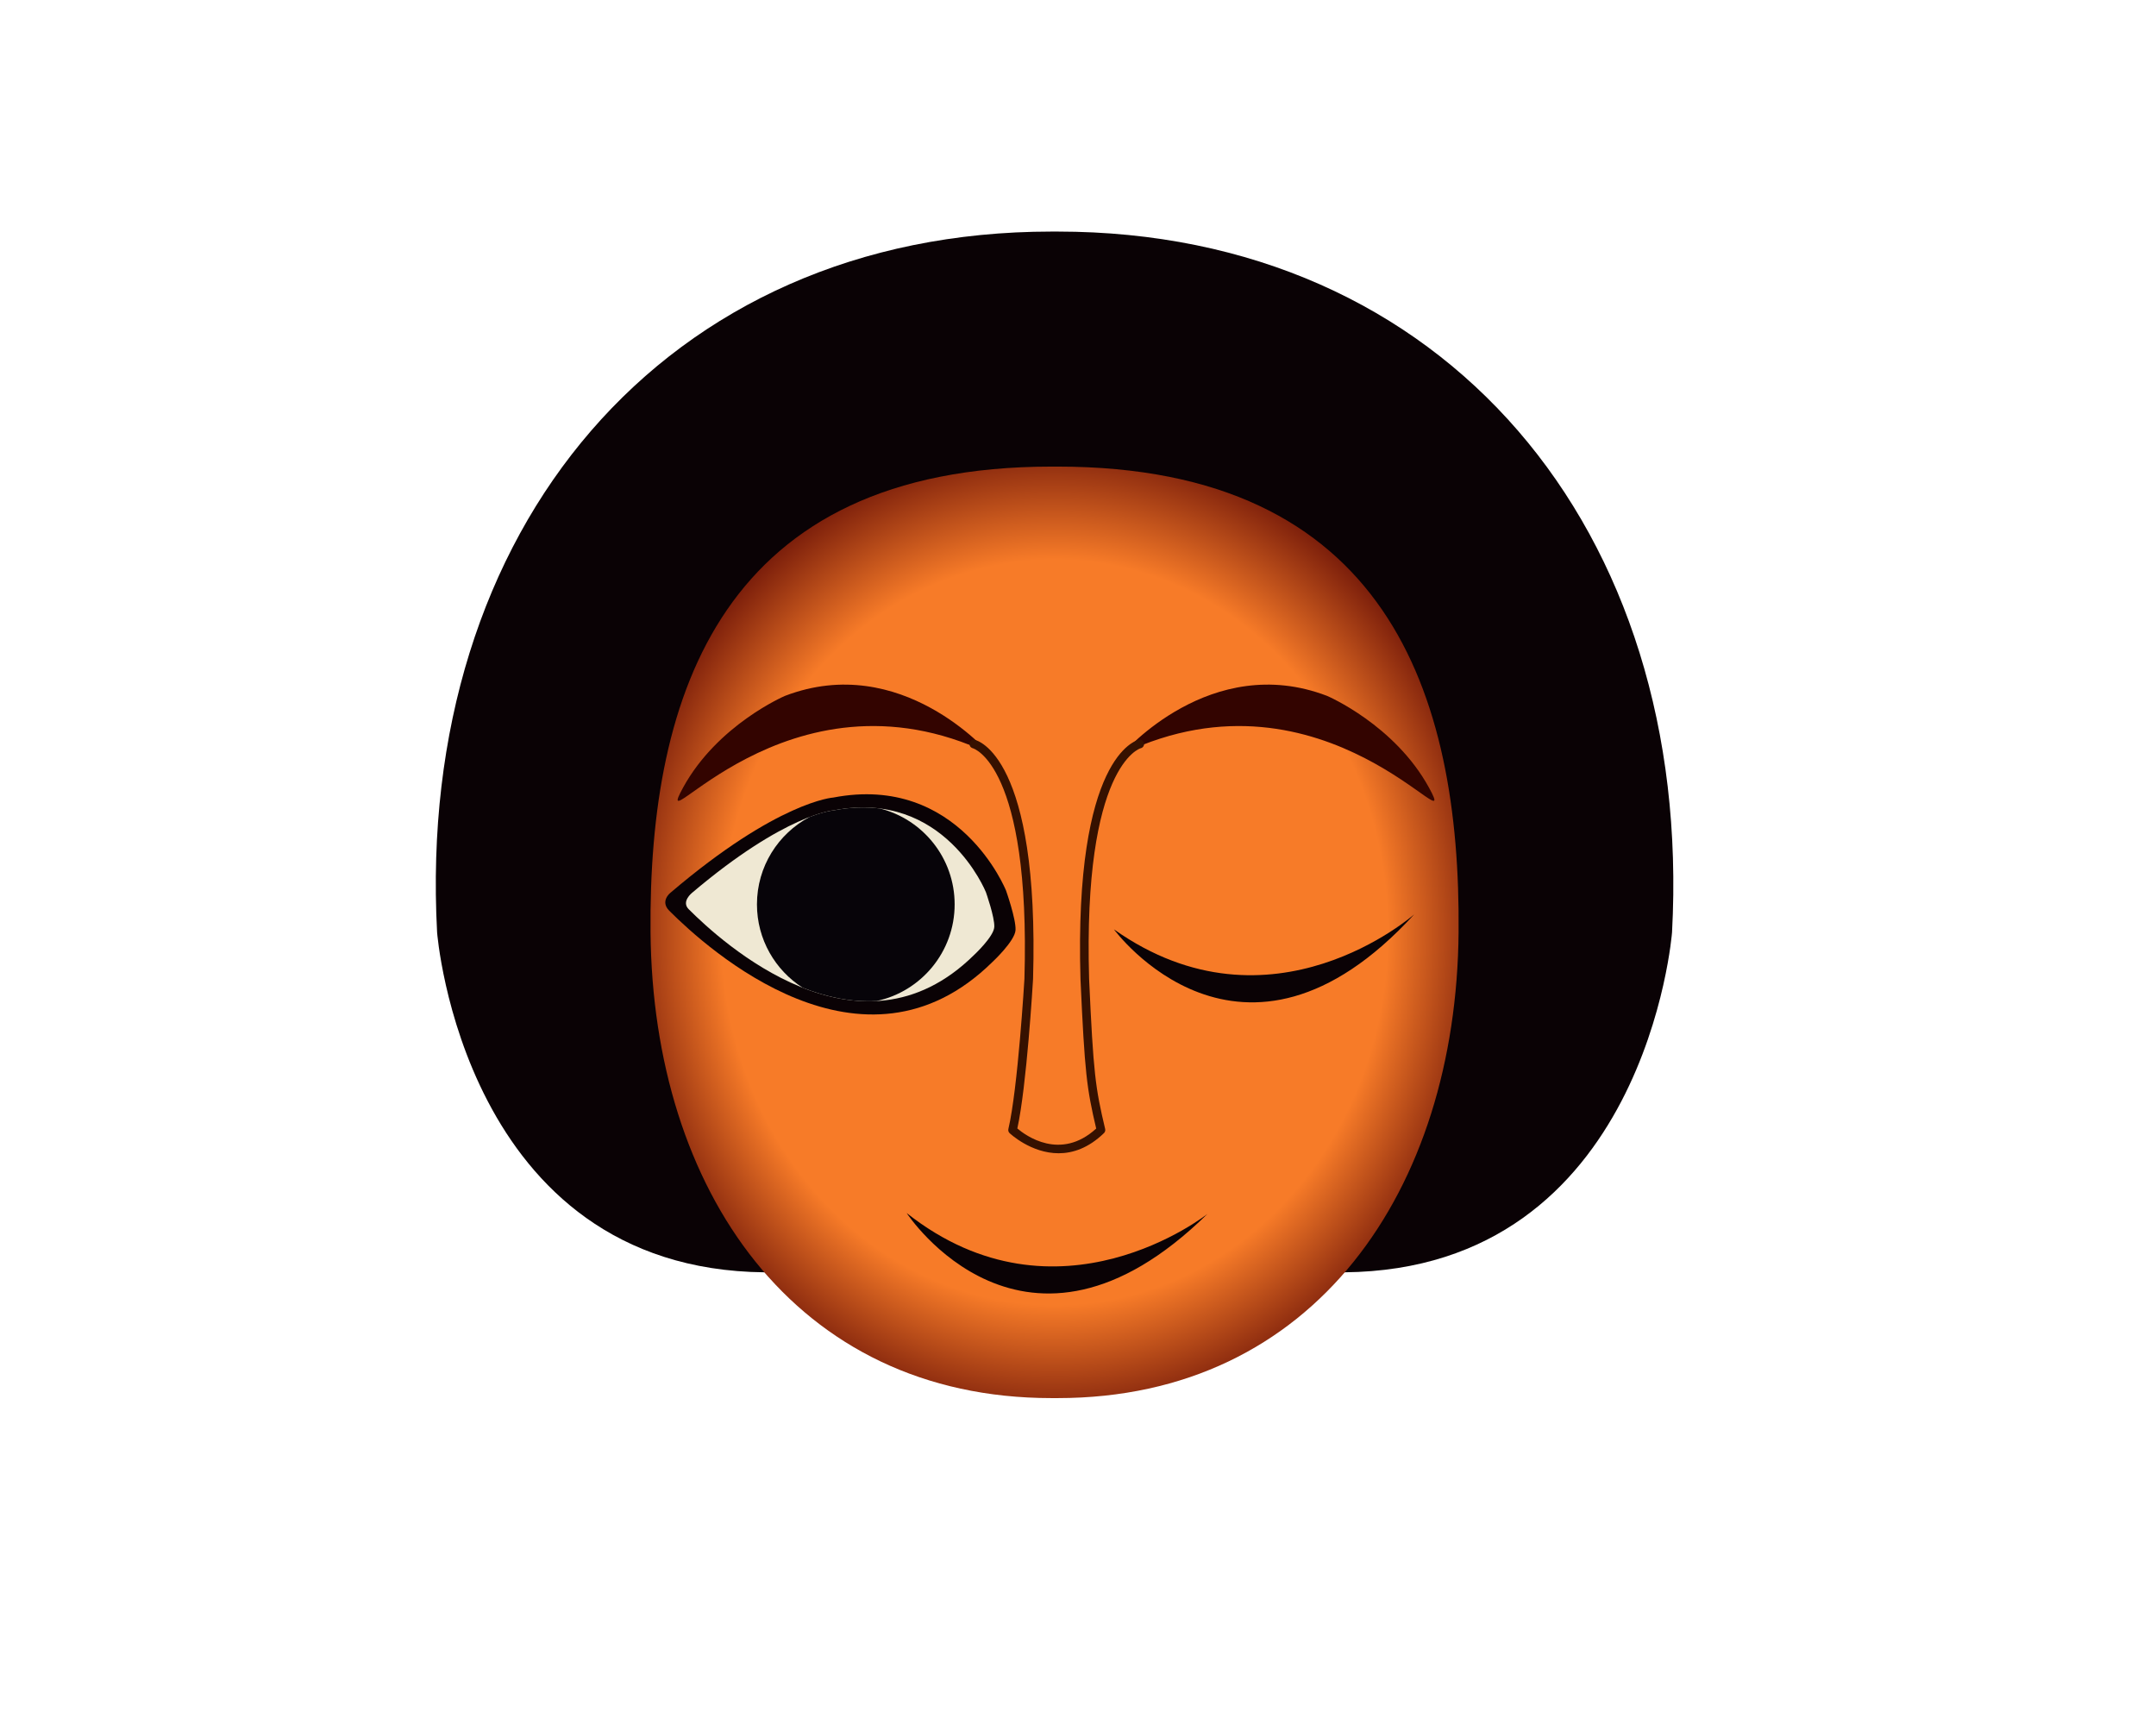 <?xml version="1.0" encoding="UTF-8" standalone="no"?>
<!-- Created with Inkscape (http://www.inkscape.org/) -->

<svg
   xmlns:dc="http://purl.org/dc/elements/1.1/"
   xmlns:cc="http://creativecommons.org/ns#"
   xmlns:rdf="http://www.w3.org/1999/02/22-rdf-syntax-ns#"
   xmlns:svg="http://www.w3.org/2000/svg"
   xmlns="http://www.w3.org/2000/svg"
   xmlns:sodipodi="http://sodipodi.sourceforge.net/DTD/sodipodi-0.dtd"
   xmlns:inkscape="http://www.inkscape.org/namespaces/inkscape"
   id="svg2"
   version="1.1"
   inkscape:version="0.91 r13725"
   xml:space="preserve"
   width="1250"
   height="1000"
   viewBox="0 0 1250 1000"
   sodipodi:docname="Order__FO18D48823B8wink.ai.svg"
   inkscape:export-filename="/Users/antenehs/Pictures/Emojis/Final V1/wink.png"
   inkscape:export-xdpi="90"
   inkscape:export-ydpi="90"><defs
     id="defs6"><clipPath
       clipPathUnits="userSpaceOnUse"
       id="clipPath16"><path
         d="M 0,800 1000,800 1000,0 0,0 0,800 Z"
         id="path18"
         inkscape:connector-curvature="0" /></clipPath><clipPath
       clipPathUnits="userSpaceOnUse"
       id="clipPath28"><path
         d="m 487.732,583.608 c -152.334,0 -187,-105.001 -186,-216 l 0,0 c 1.075,-119.29 66.705,-216 186,-216 l 0,0 2.798,0 c 119.292,0 184.924,96.71 185.998,216 l 0,0 c 1,110.999 -33.664,216 -185.998,216 l 0,0 -2.798,0 z"
         id="path30"
         inkscape:connector-curvature="0" /></clipPath><radialGradient
       fx="0"
       fy="0"
       cx="0"
       cy="0"
       r="1"
       gradientUnits="userSpaceOnUse"
       gradientTransform="matrix(213.45,0,0,-237.476,489.13,367.607)"
       spreadMethod="pad"
       id="radialGradient36"><stop
         style="stop-opacity:1;stop-color:#f77b28"
         offset="0"
         id="stop38" /><stop
         style="stop-opacity:1;stop-color:#f77b28"
         offset="0.422"
         id="stop40" /><stop
         style="stop-opacity:1;stop-color:#f77b28"
         offset="0.725"
         id="stop42" /><stop
         style="stop-opacity:1;stop-color:#630c05"
         offset="1"
         id="stop44" /></radialGradient><clipPath
       clipPathUnits="userSpaceOnUse"
       id="clipPath52"><path
         d="M 0,800 1000,800 1000,0 0,0 0,800 Z"
         id="path54"
         inkscape:connector-curvature="0" /></clipPath></defs><sodipodi:namedview
     pagecolor="#ffffff"
     bordercolor="#666666"
     borderopacity="1"
     objecttolerance="10"
     gridtolerance="10"
     guidetolerance="10"
     inkscape:pageopacity="0"
     inkscape:pageshadow="2"
     inkscape:window-width="1280"
     inkscape:window-height="752"
     id="namedview4"
     showgrid="false"
     inkscape:zoom="0.55"
     inkscape:cx="763.40996"
     inkscape:cy="453.68272"
     inkscape:window-x="0"
     inkscape:window-y="0"
     inkscape:window-maximized="1"
     inkscape:current-layer="g10" /><g
     id="g10"
     inkscape:groupmode="layer"
     inkscape:label="Order__FO18D48823B8wink"
     transform="matrix(1.25,0,0,-1.25,0,1000)"><g
       id="g12"><g
         id="g14"
         clip-path="url(#clipPath16)"><g
           id="g20"
           transform="translate(490.131,692.607)"><path
             d="m 0,0 0.398,0 c 179.494,0 294.999,-138 284.999,-325 0,0 -12,-156.333 -151.999,-157.667 0,0 -52.666,-57.334 -132,-55 l -4.796,0 c -79.334,-2.334 -132,55 -132,55 -140,1.334 -152,157.667 -152,157.667 -10,187 105.505,325 285,325 L -2,0 0,0 Z"
             style="fill:#0a0205;fill-opacity:1;fill-rule:nonzero;stroke:none"
             id="path22"
             inkscape:connector-curvature="0" /></g></g></g><g
       id="g24"><g
         id="g26"
         clip-path="url(#clipPath28)"><g
           id="g32"><g
             id="g34"><path
               d="m 487.732,583.608 c -152.334,0 -187,-105.001 -186,-216 l 0,0 c 1.075,-119.29 66.705,-216 186,-216 l 0,0 2.798,0 c 119.292,0 184.924,96.71 185.998,216 l 0,0 c 1,110.999 -33.664,216 -185.998,216 l 0,0 -2.798,0 z"
               style="fill:url(#radialGradient36);stroke:none"
               id="path46"
               inkscape:connector-curvature="0" /></g></g></g></g><g
       id="g48"><g
         id="g50"
         clip-path="url(#clipPath52)"><g
           id="g56"
           transform="translate(520.863,450.607)"><path
             d="M 0,0 C 0,0 40.666,47.333 94.666,26.667 94.666,26.667 126,13.334 142,-16 157.999,-45.334 94,44.667 0,0"
             style="fill:#330400;fill-opacity:1;fill-rule:nonzero;stroke:none"
             id="path58"
             inkscape:connector-curvature="0" /></g><g
           id="g60"
           transform="translate(458.75,450.607)"><path
             d="M 0,0 C 0,0 -40.666,47.333 -94.666,26.667 -94.666,26.667 -126,13.334 -142,-16 -158,-45.334 -94,44.667 0,0"
             style="fill:#330400;fill-opacity:1;fill-rule:nonzero;stroke:none"
             id="path62"
             inkscape:connector-curvature="0" /></g><g
           id="g64"
           transform="translate(310.432,377.616)"><path
             d="m 0,0 c 17.873,-17.868 89.805,-82.937 149.881,-23.752 0,0 10.443,9.704 10.715,14.798 0.273,5.093 -4.414,18.338 -4.414,18.338 0,0 -21.735,54.337 -80.11,43.125 0,0 -25.627,-1.595 -75.566,-44.18 0,0 -4.965,-3.87 -0.506,-8.329"
             style="fill:#0a0205;fill-opacity:1;fill-rule:nonzero;stroke:none"
             id="path66"
             inkscape:connector-curvature="0" /></g><g
           id="g68"
           transform="translate(319.412,378.36)"><path
             d="m 0,0 c 15.102,-15.104 78.996,-73.838 132.326,-21.3 0,0 9.194,8.543 9.434,13.027 0.24,4.484 -3.887,16.144 -3.887,16.144 0,0 -19.133,47.834 -70.521,37.963 0,0 -22.321,-1.389 -65.829,-38.3 0,0 -5.046,-4.01 -1.523,-7.534"
             style="fill:#efe8d3;fill-opacity:1;fill-rule:nonzero;stroke:none"
             id="path70"
             inkscape:connector-curvature="0" /></g><g
           id="g72"
           transform="translate(351.092,380.583)"><path
             d="m 0,0 c 0,17.563 9.879,32.813 24.381,40.512 7.494,2.857 11.291,3.099 11.291,3.099 7.873,1.512 14.984,1.665 21.391,0.849 19.898,-5.004 34.63,-23.009 34.63,-44.46 0,-22.029 -15.539,-40.423 -36.252,-44.835 -11.888,-0.654 -23.498,1.933 -34.228,6.176 C 8.463,-30.517 0,-16.252 0,0"
             style="fill:#070409;fill-opacity:1;fill-rule:nonzero;stroke:none"
             id="path74"
             inkscape:connector-curvature="0" /></g><g
           id="g76"
           transform="translate(496.637,221.404)" /><g
           id="g80"
           transform="translate(561.049,246.668)" /><g
           id="g84"
           transform="translate(572.544,252.619)" /><g
           id="g88"
           transform="translate(491.416,253.552)" /><g
           id="g92"
           transform="translate(491.024,265.154)"><path
             d="m 0,0 c -12.875,0 -22.617,9.211 -22.763,9.352 -0.507,0.49 -0.717,1.211 -0.555,1.898 4.408,18.613 7.42,69.148 7.45,69.656 2.885,99.094 -23.683,106.867 -23.951,106.934 -1.058,0.264 -1.728,1.33 -1.484,2.392 0.243,1.064 1.274,1.743 2.343,1.514 1.231,-0.259 30.101,-7.534 27.087,-111.016 -0.123,-2.105 -2.948,-49.511 -7.287,-69.238 3.821,-3.25 20.007,-15.174 36.576,-0.038 -4.41,18.73 -5.307,25.709 -7.286,69.244 -3.015,103.514 25.855,110.789 27.086,111.048 1.076,0.227 2.141,-0.464 2.369,-1.545 0.228,-1.081 -0.464,-2.141 -1.545,-2.369 C 37.807,187.773 11.239,180 14.127,80.848 16.129,36.832 17.008,30.529 21.574,11.25 21.736,10.563 21.525,9.842 21.019,9.352 13.769,2.338 6.487,0 0,0"
             style="fill:#361100;fill-opacity:1;fill-rule:nonzero;stroke:none"
             id="path94"
             inkscape:connector-curvature="0" /></g><g
           id="g96"
           transform="translate(507.629,200.733)" /><g
           id="g100"
           transform="translate(595.248,245.493)" /><g
           id="g104"
           transform="translate(388.658,245.493)" /><g
           id="g108"
           transform="translate(516.667,369)"><path
             d="M 0,0 C 0,0 59,-80.665 139.333,7.001 139.333,7.001 73,-51.666 0,0"
             style="fill:#0a0205;fill-opacity:1;fill-rule:nonzero;stroke:none"
             id="path110"
             inkscape:connector-curvature="0" /></g></g></g></g><g
     inkscape:groupmode="layer"
     id="layer1"
     inkscape:label="lips"
     style="display:none"><path
       transform="matrix(1.25,0,0,-1.25,620.796,723.245)"
       d="m 0,0 c 0.672,-0.005 1.291,-0.007 1.904,-0.007 32.186,0.001 40.508,6.317 44.405,12.496 2.728,4.329 6.595,8.123 9.751,10.813 -4.389,0.507 -10.116,1.014 -15.428,1.014 -1.898,0 -3.637,-0.065 -5.17,-0.195 C 30.337,23.689 22.456,22.226 14.831,20.812 5.596,19.098 -3.126,17.479 -7.971,17.479 c -0.488,0 -0.942,0.016 -1.351,0.046 -7.073,0.506 -29.185,4.662 -31.612,5.121 -5.295,0.646 -10.792,0.974 -16.339,0.974 -4.328,0 -8.103,-0.198 -11.1,-0.44 3.133,-2.684 6.924,-6.428 9.611,-10.692 3.894,-6.178 12.218,-12.495 44.405,-12.495 0.61,0 1.232,0.002 1.86,0.007 L 0,0 Z m 1.904,-6.091 c -0.643,0 -1.288,0.002 -1.948,0.006 l -12.409,0 c -0.614,-0.004 -1.264,-0.006 -1.904,-0.006 -29.445,0 -45.038,4.807 -52.144,16.075 -4.549,7.22 -13.16,12.989 -13.246,13.047 l -5.768,3.83 7.631,1.355 c 0.342,0.061 8.531,1.488 20.611,1.488 6.092,0 12.136,-0.366 17.964,-1.086 l 0.366,-0.056 c 6.599,-1.253 24.94,-4.587 30.466,-4.984 0.153,-0.011 0.322,-0.015 0.506,-0.015 3.764,0 12.36,1.595 20.673,3.138 7.899,1.466 16.069,2.983 21.768,3.462 1.862,0.156 3.935,0.236 6.162,0.236 11.522,0 26.202,-2.084 26.739,-2.171 L 75.187,26.93 69.292,23.028 C 69.209,22.973 60.593,17.204 56.046,9.986 48.942,-1.283 31.348,-6.091 1.904,-6.091"
       style="fill:#421404;fill-opacity:1;fill-rule:nonzero;stroke:none"
       id="path78"
       inkscape:connector-curvature="0" /><path
       transform="matrix(1.25,0,0,-1.25,701.311,691.665)"
       d="m 0,0 c 0,0 -9.254,-6.12 -14.233,-14.026 -4.984,-7.904 -15.661,-14.535 -50.179,-14.281 l -12.453,0 c -34.519,-0.254 -45.196,6.377 -50.179,14.281 C -132.026,-6.12 -141.276,0 -141.276,0 c 0,0 16.317,2.893 36.835,0.357 0,0 24.055,-4.562 31.129,-5.07 7.077,-0.507 31.839,5.577 43.866,6.591 C -17.419,2.893 0,0 0,0"
       style="fill:#82301d;fill-opacity:1;fill-rule:nonzero;stroke:none"
       id="path82"
       inkscape:connector-curvature="0" /><path
       transform="matrix(1.25,0,0,-1.25,715.68,684.226)"
       d="m 0,0 c -2.412,-1.078 -4.171,-1.568 -4.694,-1.703 1.79,0.155 3.07,0.469 3.877,0.946 C -0.538,-0.592 -0.104,-0.296 0,0 m -162.268,0 c 0.105,-0.296 0.539,-0.592 0.815,-0.756 0.807,-0.478 2.09,-0.792 3.886,-0.947 -0.525,0.135 -2.283,0.625 -4.701,1.703 m 26.106,-3.079 c 4.409,0 26.908,-0.227 37.092,-4.699 6.163,-2.706 15.012,-2.781 15.101,-2.781 l 3.665,0 c 0.088,0 8.899,0.055 15.107,2.781 10.187,4.472 32.687,4.699 37.094,4.699 1.376,0 2.742,-0.031 4.09,-0.082 -4.267,0.694 -8.393,1.674 -12.442,2.635 -7.333,1.742 -14.219,3.388 -21.441,3.263 -4.476,-0.076 -8.443,-0.73 -11.466,-1.888 -0.808,-0.309 -1.435,-0.594 -1.999,-0.848 -2.573,-1.16 -4.496,-1.88 -9.501,-2.105 l -0.266,-0.005 -2.275,0.005 c -5.005,0.225 -6.928,0.945 -9.501,2.105 -0.567,0.254 -1.194,0.539 -1.998,0.848 -3.027,1.158 -6.993,1.812 -11.47,1.888 -7.119,0.122 -14.106,-1.52 -21.438,-3.263 -4.051,-0.961 -8.175,-1.941 -12.444,-2.635 1.35,0.051 2.716,0.082 4.092,0.082 m 55.866,-13.564 -3.673,0 c -0.457,0 -11.257,0.041 -19.537,3.677 -5.983,2.627 -20.71,3.803 -32.656,3.803 -3.186,0 -6.461,-0.195 -9.631,-0.384 -3.077,-0.182 -5.981,1.646 -8.745,1.646 -3.805,0 -8.648,0.279 -12.323,2.456 -3.469,2.053 -4.76,5.049 -3.369,7.817 1.23,2.451 4.344,4.162 7.569,4.162 1.352,0 2.654,-0.292 3.767,-0.845 1.838,-0.911 3.253,-1.387 3.859,-1.572 1.21,-0.103 2.451,-1.156 3.701,-1.156 7.008,0 13.732,0.598 20.854,2.287 7.686,1.828 15.67,3.714 24.31,3.572 5.884,-0.101 11.022,-0.978 15.27,-2.606 1.042,-0.4 1.857,-0.767 2.515,-1.064 1.653,-0.745 2.288,-1.03 5.384,-1.175 l 1.737,0 c 3.096,0.145 3.729,0.43 5.384,1.175 0.655,0.297 1.474,0.664 2.515,1.064 4.249,1.628 9.383,2.505 15.267,2.606 8.723,0.156 16.626,-1.746 24.313,-3.572 7.12,-1.689 13.844,-2.287 20.855,-2.287 1.25,0 4.492,1.053 5.703,1.156 0.583,0.179 2.004,0.655 3.852,1.572 1.115,0.553 2.416,0.845 3.766,0.845 3.229,0 6.344,-1.712 7.572,-4.162 1.39,-2.768 0.1,-5.765 -3.371,-7.817 -3.671,-2.177 -8.513,-2.456 -12.321,-2.456 -2.764,0 -7.668,-1.828 -10.745,-1.646 -3.171,0.189 -6.445,0.384 -9.629,0.384 -11.945,0 -26.675,-1.176 -32.66,-3.803 -8.279,-3.636 -19.077,-3.677 -19.533,-3.677"
       style="fill:#421404;fill-opacity:1;fill-rule:nonzero;stroke:none"
       id="path86"
       inkscape:connector-curvature="0" /><path
       transform="matrix(1.25,0,0,-1.25,614.27,683.06)"
       d="m 0,0 c 5.693,0.255 6.08,1.187 9.764,2.599 4.049,1.55 8.825,2.17 13.37,2.248 17.157,0.288 34.168,-6.36 51.818,-4.631 0,0 2.136,0.511 5.217,2.039 3.086,1.53 8.306,-3.059 2.847,-6.288 -5.453,-3.233 -18.842,-3.022 -29.991,-3.022 -11.151,0 -27.521,-1.021 -34.876,-4.25 -7.353,-3.229 -17.317,-3.229 -17.317,-3.229 l -3.673,0 c 0,0 -9.963,0 -17.318,3.229 -7.354,3.229 -23.727,4.25 -34.875,4.25 -11.152,0 -22.538,-0.211 -27.997,3.022 -5.452,3.229 -0.234,7.818 2.847,6.288 3.087,-1.528 5.224,-2.039 5.224,-2.039 17.646,-1.729 32.661,4.919 49.818,4.631 4.544,-0.078 9.32,-0.698 13.369,-2.248 C -8.089,1.187 -7.703,0.255 -2.009,0 L 0,0 Z"
       style="fill:#82301d;fill-opacity:1;fill-rule:nonzero;stroke:none"
       id="path90"
       inkscape:connector-curvature="0" /><path
       transform="matrix(1.25,0,0,-1.25,634.536,749.083)"
       d="m 0,0 c -0.13,0.519 -0.453,0.955 -0.912,1.229 -5.765,3.46 -12.067,5.214 -18.732,5.214 -11.185,0 -19.638,-5.001 -19.992,-5.214 -0.459,-0.274 -0.783,-0.71 -0.912,-1.23 -0.13,-0.518 -0.05,-1.055 0.226,-1.512 0.358,-0.599 1.015,-0.972 1.716,-0.972 0.361,0 0.717,0.098 1.024,0.283 0.317,0.187 7.905,4.583 18.011,4.583 5.95,0 11.536,-1.541 16.601,-4.581 0.91,-0.545 2.199,-0.223 2.744,0.685 C 0.05,-1.056 0.13,-0.519 0,0"
       style="fill:#330400;fill-opacity:1;fill-rule:nonzero;stroke:none"
       id="path98"
       inkscape:connector-curvature="0" /><path
       transform="matrix(1.25,0,0,-1.25,744.06,693.134)"
       d="m 0,0 c 0.317,0.431 0.447,0.958 0.366,1.486 -1.008,6.648 -3.673,12.622 -7.92,17.758 -7.129,8.619 -16.37,11.945 -16.759,12.082 -0.504,0.179 -1.047,0.151 -1.53,-0.081 -0.481,-0.229 -0.844,-0.634 -1.021,-1.138 -0.234,-0.658 -0.103,-1.402 0.343,-1.941 0.231,-0.278 0.535,-0.49 0.872,-0.609 0.346,-0.125 8.57,-3.171 15.01,-10.958 3.792,-4.585 6.165,-9.871 7.051,-15.712 0.16,-1.049 1.23,-1.836 2.277,-1.678 0.53,0.08 0.995,0.36 1.311,0.791"
       style="fill:#330400;fill-opacity:1;fill-rule:nonzero;stroke:none"
       id="path102"
       inkscape:connector-curvature="0" /><path
       transform="matrix(1.25,0,0,-1.25,485.823,693.134)"
       d="m 0,0 c -0.317,0.431 -0.447,0.958 -0.366,1.486 1.008,6.648 3.673,12.622 7.92,17.758 7.129,8.619 16.37,11.945 16.759,12.082 0.504,0.179 1.047,0.151 1.53,-0.081 0.481,-0.229 0.844,-0.634 1.021,-1.138 0.234,-0.658 0.103,-1.402 -0.343,-1.941 C 26.29,27.888 25.986,27.676 25.649,27.557 25.303,27.432 17.079,24.386 10.639,16.599 6.847,12.014 4.474,6.728 3.588,0.887 3.428,-0.162 2.358,-0.949 1.311,-0.791 0.781,-0.711 0.316,-0.431 0,0"
       style="fill:#330400;fill-opacity:1;fill-rule:nonzero;stroke:none"
       id="path106"
       inkscape:connector-curvature="0" /></g><g
     inkscape:groupmode="layer"
     id="layer2"
     inkscape:label="lips simple"><path
       inkscape:connector-curvature="0"
       id="path4267"
       style="fill:#0a0205;fill-opacity:1;fill-rule:nonzero;stroke:none"
       d="m 525.674,703.219 c 0,0 68.3,104.6 174.385,0.496 0,0 -86.688,68.834 -174.385,-0.496" /></g></svg>